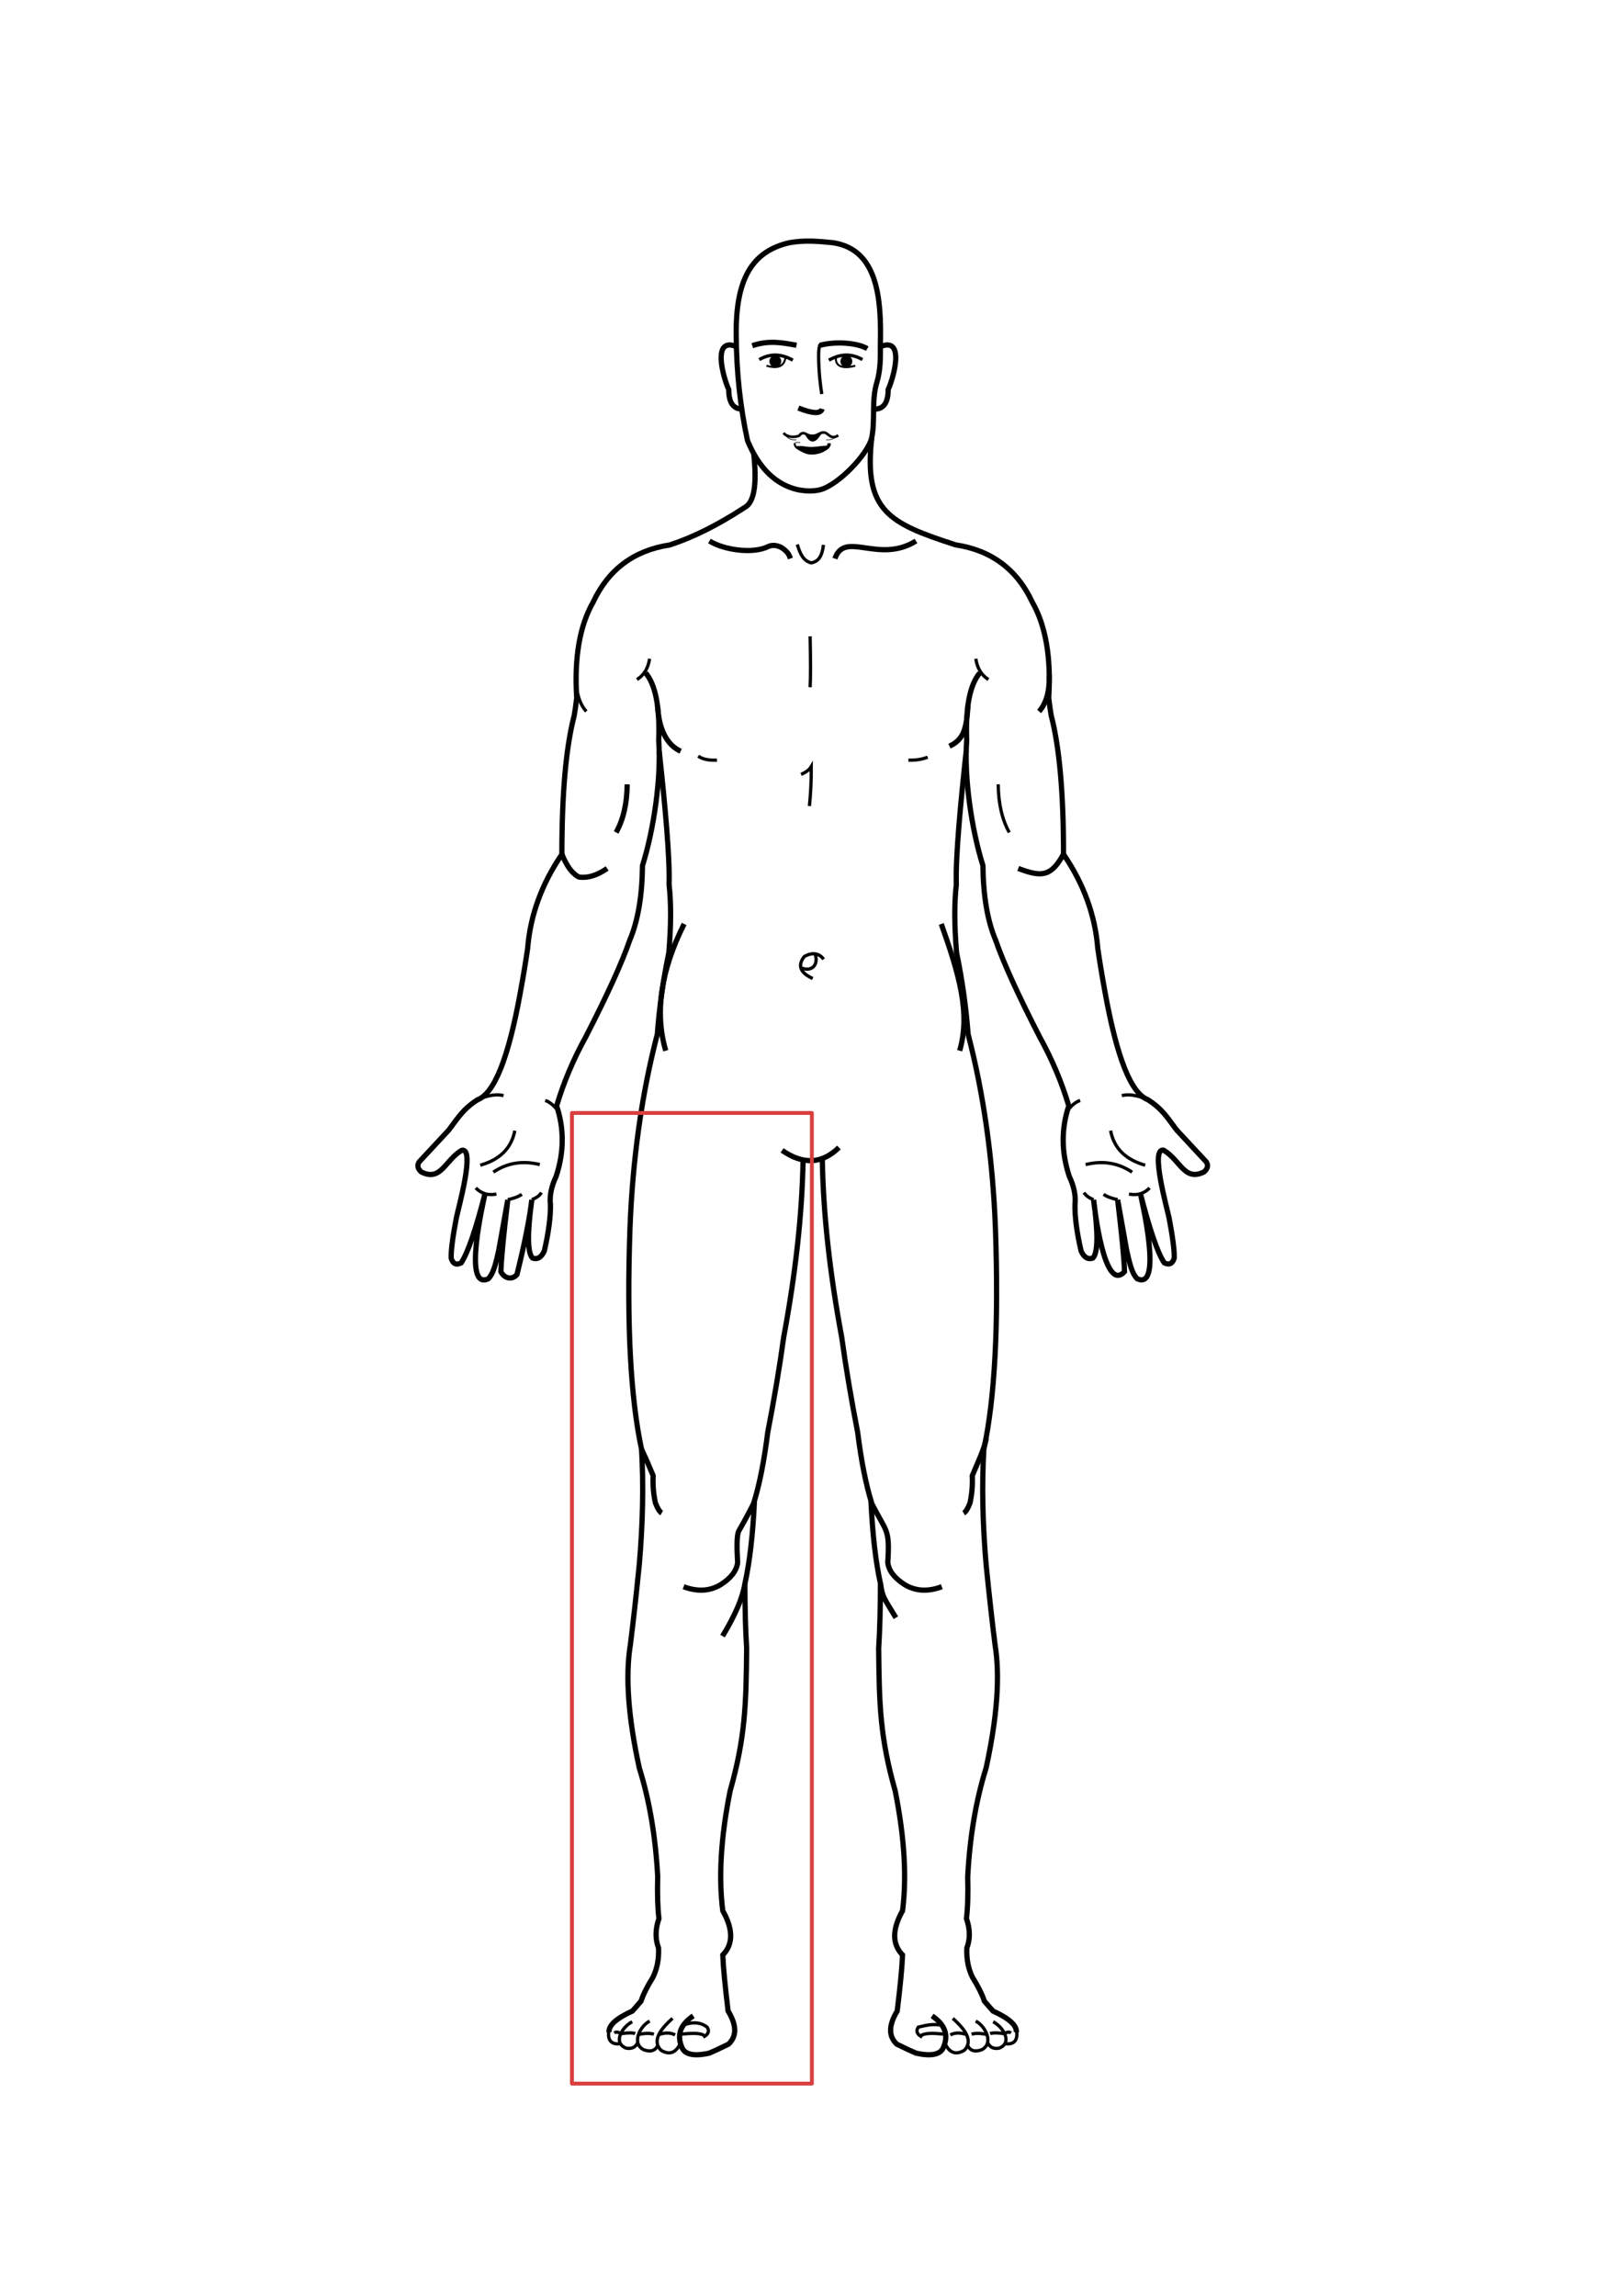 <?xml version="1.0" encoding="UTF-8" standalone="no"?>
<svg
   xmlns:dc="http://purl.org/dc/elements/1.1/"
   xmlns:cc="http://creativecommons.org/ns#"
   xmlns:rdf="http://www.w3.org/1999/02/22-rdf-syntax-ns#"
   xmlns:svg="http://www.w3.org/2000/svg"
   xmlns="http://www.w3.org/2000/svg"
   xmlns:sodipodi="http://sodipodi.sourceforge.net/DTD/sodipodi-0.dtd"
   xmlns:inkscape="http://www.inkscape.org/namespaces/inkscape"
   xml:space="preserve"
   width="210mm"
   height="297mm"
   version="1.1"
   style="shape-rendering:geometricPrecision; text-rendering:geometricPrecision; image-rendering:optimizeQuality; fill-rule:evenodd; clip-rule:evenodd"
   viewBox="0 0 21000 29700"
   id="svg96"
   sodipodi:docname="0_lower_right.svg"
   inkscape:version="1.0.2 (e86c870879, 2021-01-15)"><sodipodi:namedview
   pagecolor="#ffffff"
   bordercolor="#666666"
   borderopacity="1"
   objecttolerance="10"
   gridtolerance="10"
   guidetolerance="10"
   inkscape:pageopacity="0"
   inkscape:pageshadow="2"
   inkscape:window-width="1920"
   inkscape:window-height="1052"
   id="namedview98"
   showgrid="false"
   inkscape:zoom="0.72248176"
   inkscape:cx="396.85039"
   inkscape:cy="561.25984"
   inkscape:window-x="0"
   inkscape:window-y="0"
   inkscape:window-maximized="1"
   inkscape:current-layer="svg96"
   inkscape:document-rotation="0" />
 <defs
   id="defs4">
  <style
   type="text/css"
   id="style2">
   <![CDATA[
    .str3 {stroke:black;stroke-width:33.87;stroke-miterlimit:22.926}
    .str4 {stroke:black;stroke-width:8.47;stroke-miterlimit:22.926}
    .str0 {stroke:black;stroke-width:67.73;stroke-miterlimit:22.926}
    .str1 {stroke:black;stroke-width:42.33;stroke-miterlimit:22.926}
    .str2 {stroke:black;stroke-width:25.4;stroke-miterlimit:22.926}
    .str5 {stroke:black;stroke-width:7.62;stroke-miterlimit:22.926}
    .str6 {stroke:#D93F3F;stroke-width:50;stroke-linejoin:round;stroke-miterlimit:22.926}
    .fil0 {fill:none}
    .fil1 {fill:black}
   ]]>
  </style>
 </defs>
 <g
   id="Layer_x0020_1"
   transform="matrix(1,0,0,1,-52.276,0.364)">
  <path
   id="path7"
   class="fil0 str0"
   d="m 9804.3,5867.39 c 45,404 5,637 -120,699 -342,224 -664,385 -966,483 -463,70 -794,317 -992,741 -174,305 -245,718 -212,1237 -12,102 -23,179 -33,232 -106,406 -159,1004 -159,1793 -261,382 -409,788 -443,1217 -25,172 -56,360 -93,562 -157,865 -339,1314 -556,1396 -187,121 -245,224 -372,392 -117,126 -245,263 -384,413 -27,45 -17,88 30,129 257,127 304,-152 523,-281 178,-38 -46,754 -71,878 -48,253 -70,426 -66,519 22,72 65,92 129,60 86,-129 188,-427 308,-893 -19,95 -293,1258 43,1098 64,-66 93,-176 136,-372 77,-432 116,-648 116,-648 -54,449 -84,759 -89,929 46,90 146,110 208,36 100,-404 164,-726 192,-966 -60,434 -57,685 10,754 65,21 115,-10 152,-93 56,-243 82,-443 79,-599 -13,-113 12,-235 73,-364 104,-313 106,-617 7,-913 90,-302 215,-600 377,-893 278,-541 468,-957 569,-1250 106,-250 161,-572 165,-966 147,-467 245,-1139 210,-1622 16,-428 -41,-718 -169,-870" />
  <path
   id="path9"
   class="fil0 str0"
   d="m 8582.3,9721.39 c 74,683 139,1379 127,1719 28,247 26,541 -3,883 -73,353 -123,705 -149,1055 -202,776 -320,1615 -354,2517 -43,1235 7,2186 150,2853 27,456 17,952 -29,1488 -40,402 -79,750 -116,1042 -66,408 -27,939 116,1593 132,422 211,891 238,1408 -6,215 -1,395 16,540 -48,138 -49,265 -5,381 6,144 -19,271 -74,381 -73,117 -124,219 -153,307 -46,53 -83,95 -111,127 -211,96 -311,188 -302,275" />
  <path
   id="path11"
   class="fil0 str0"
   d="m 12553.3,9721.39 c -74,683 -139,1379 -127,1719 -28,247 -26,541 3,883 73,353 123,705 149,1055 202,776 320,1615 354,2517 43,1235 -7,2186 -150,2853 -27,456 -17,952 29,1488 40,402 79,750 116,1042 66,408 27,939 -116,1593 -132,422 -211,891 -238,1408 6,215 1,395 -16,540 48,138 49,265 5,381 -6,144 19,271 74,381 73,117 124,219 153,307 46,53 83,95 111,127 211,96 311,188 302,275" />
  <path
   id="path13"
   class="fil0 str0"
   d="m 10171.3,14881.39 c 272,189 517,177 736,-37" />
  <path
   id="path15"
   class="fil0 str0"
   d="m 10443.3,15005.39 c -12,697 -96,1461 -251,2294 -54,393 -123,802 -206,1228 -47,378 -109,686 -184,925 -58,115 -123,235 -193,357 -22,50 -26,185 -13,405 -13,106 -86,201 -220,286 -140,84 -300,93 -479,26" />
  <path
   id="path17"
   class="fil0 str0"
   d="m 10692.3,15005.39 c 12,697 96,1461 251,2294 54,393 123,802 206,1228 47,378 109,686 184,925 191,379 233,315 206,762 13,106 86,201 220,286 140,84 300,93 479,26" />
  <path
   id="path19"
   class="fil0 str0"
   d="m 9814.3,19410.39 c -20,435 -61,794 -124,1078 -29,181 -125,406 -289,677" />
  <path
   id="path21"
   class="fil0 str0"
   d="m 11321.3,19410.39 c 20,435 61,794 124,1078 29,181 35,168 199,439" />
  <path
   id="path23"
   class="fil0 str0"
   d="m 9690.3,20488.39 c 1,326 8,604 23,833 -7,726 -17,1152 -214,1847 -119,594 -151,1111 -95,1550 136,242 136,432 0,572 6,156 29,397 69,725 112,184 114,327 5,429 -128,63 -190,91 -249,116 -208,46 -328,16 -360,-90 -60,-152 -9,-283 153,-392" />
  <path
   id="path25"
   class="fil0 str0"
   d="m 11444.3,20488.39 c -1,326 -8,604 -23,833 7,726 17,1152 214,1847 119,594 151,1111 95,1550 -136,242 -136,432 0,572 -6,156 -29,397 -69,725 -112,184 -114,327 -5,429 128,63 190,91 249,116 208,46 328,16 360,-90 60,-152 9,-283 -153,-392" />
  <path
   id="path27"
   class="fil0 str1"
   d="m 8856.3,26431.39 c -57,126 -141,157 -251,92 -139,-144 41,-313 148,-413" />
  <path
   id="path29"
   class="fil0 str1"
   d="m 12278.3,26431.39 c 57,126 141,157 251,92 139,-144 -41,-313 -148,-413" />
  <path
   id="path31"
   class="fil0 str1"
   d="m 8564.3,26457.39 c -32,72 -93,92 -183,59 -165,-84 -43,-312 77,-370" />
  <path
   id="path33"
   class="fil0 str1"
   d="m 12571.3,26457.39 c 32,72 93,92 183,59 165,-84 43,-312 -77,-370" />
  <path
   id="path35"
   class="fil0 str1"
   d="m 8304.3,26422.39 c -29,63 -79,87 -151,73 -178,-72 -49,-276 79,-341" />
  <path
   id="path37"
   class="fil0 str1"
   d="m 12830.3,26422.39 c 29,63 79,87 151,73 178,-72 49,-276 -79,-341" />
  <path
   id="path39"
   class="fil0 str1"
   d="m 7932.3,26266.39 c -25,118 26,191 151,171" />
  <path
   id="path41"
   class="fil0 str1"
   d="m 13203.3,26266.39 c 25,118 -26,191 -151,171" />
  <path
   id="path43"
   class="fil0 str0"
   d="m 7323.3,11050.39 c 62,156 136,255 220,295 112,17 234,-20 365,-111" />
  <path
   id="path45"
   class="fil0 str0"
   d="m 13812.3,11050.39 c -160,290 -280,300 -585,184" />
  <path
   id="path47"
   class="fil0 str0"
   d="m 8024.3,10768.39 c 93,-166 141,-374 143,-622" />
  <path
   id="path49"
   class="fil0 str1"
   d="m 13111.3,10768.39 c -93,-166 -141,-374 -143,-622" />
  <path
   id="path51"
   class="fil0 str1"
   d="m 8294.3,8790.39 c 91,-58 145,-147 163,-269" />
  <path
   id="path53"
   class="fil0 str1"
   d="m 12841.3,8790.39 c -91,-58 -145,-147 -163,-269" />
  <path
   id="path55"
   class="fil0 str0"
   d="m 8859.3,9718.39 c -181,-84 -281,-282 -300,-594" />
  <path
   id="path57"
   class="fil0 str0"
   d="m 12337.3,9652.39 c 181,-84 220,-216 240,-528" />
  <path
   id="path59"
   class="fil0 str1"
   d="m 7507.3,8735.39 c -5,209 39,365 131,468" />
  <path
   id="path61"
   class="fil0 str0"
   d="m 13628.3,8735.39 c 5,209 -39,365 -131,468" />
  <path
   id="path63"
   class="fil0 str0"
   d="m 9581.3,4483.39 c -322,-133 -171,401 -100,556 0,164 56,249 169,253" />
  <path
   id="path65"
   class="fil0 str0"
   d="m 11444.3,4483.39 c 322,-133 171,401 100,556 0,164 -56,249 -169,253" />
  <path
   id="path67"
   class="fil0 str0"
   d="m 8904.3,11952.39 c -302,603 -382,1150 -238,1640" />
  <path
   id="path69"
   class="fil0 str0"
   d="m 12231.3,11952.39 c 225,634 382,1150 238,1640" />
  <path
   id="path71"
   class="fil0 str1"
   d="m 9086.3,9781.39 c 67,47 146,54 243,53" />
  <path
   id="path73"
   class="fil0 str1"
   d="m 12055.3,9795.39 c -81,30 -152,40 -249,38" />
  <path
   id="path75"
   class="fil0 str0"
   d="m 9231.3,6998.39 c 186,116 564,171 762,71 59,-25 116,-14 169,13 82,53 101,94 117,143" />
  <path
   id="path77"
   class="fil0 str0"
   d="m 11904.3,6998.39 c -484,302 -922,-142 -1049,228" />
  <path
   id="path79"
   class="fil0 str1"
   d="m 10368.3,7043.39 c 40,130 80,211 180,238 106,-19 142,-101 159,-233" />
  <path
   id="path81"
   class="fil0 str0"
   d="m 8353.3,18747.39 c 45,95 95,209 150,342 -6,119 4,236 29,352 27,71 55,116 82,132" />
  <path
   id="path83"
   class="fil0 str0"
   d="m 12813.3,18593.39 c -5,108 -126,364 -181,497 6,119 -4,236 -29,352 -27,71 -55,116 -82,132" />
  <path
   id="path85"
   class="fil0 str0"
   d="m 9786.3,4471.39 c 207,-70 377,-42 572,-5" />
  <path
   id="path87"
   class="fil0 str1"
   d="m 9876.3,4651.39 c 140,-80 284,-78 434,8" />
  <path
   id="path89"
   class="fil0 str1"
   d="m 11211.3,4651.39 c -140,-80 -284,-78 -434,8" />
  <path
   id="path91"
   class="fil0 str2"
   d="m 9969.3,4730.39 c 150,45 233,7 248,-114" />
  <path
   id="path93"
   class="fil0 str2"
   d="m 11118.3,4730.39 c -150,45 -270,13 -248,-114" />
  <circle
   id="circle95"
   class="fil1"
   cx="10084.3"
   cy="4674.38"
   r="77" />
  <circle
   id="circle97"
   class="fil1"
   cx="11003.3"
   cy="4674.38"
   r="77" />
  <path
   id="path99"
   class="fil0 str1"
   d="m 6249.3,14217.39 c 128,-51 234,-66 318,-44" />
  <path
   id="path101"
   class="fil0 str1"
   d="m 7274.3,14372.39 c -52,-70 -107,-116 -167,-137" />
  <path
   id="path103"
   class="fil0 str1"
   d="m 13861.3,14372.39 c 52,-70 107,-116 167,-137" />
  <path
   id="path105"
   class="fil0 str1"
   d="m 6266.3,15073.39 c 255,-72 404,-221 447,-447" />
  <path
   id="path107"
   class="fil0 str1"
   d="m 6435.3,15163.39 c 178,-120 378,-153 601,-98" />
  <path
   id="path109"
   class="fil0 str1"
   d="m 6208.3,15367.39 c 72,74 162,101 267,79" />
  <path
   id="path111"
   class="fil0 str1"
   d="m 6622.3,15519.39 c 83,-18 144,-41 181,-70" />
  <path
   id="path113"
   class="fil0 str1"
   d="m 6933.3,15519.39 c 62,-24 103,-55 124,-92" />
  <path
   id="path115"
   class="fil0 str1"
   d="m 14202.3,15519.39 c -62,-24 -103,-55 -124,-92" />
  <path
   id="path117"
   class="fil0 str1"
   d="m 10534.3,8231.39 c 7,318 7,537 0,659" />
  <path
   id="path119"
   class="fil0 str1"
   d="m 10417.3,10017.39 c 64,-27 108,-60 132,-101 1,175 -7,345 -24,511" />
  <path
   id="path121"
   class="fil0 str1"
   d="m 10568.3,12658.39 c -164,-74 -200,-170 -108,-286 106,-56 189,-44 249,37" />
  <path
   id="path123"
   class="fil0 str1"
   d="m 10426.3,12523.39 c 126,49 217,-37 176,-173" />
  <path
   id="path125"
   class="fil0 str1"
   d="m 8848.3,26317.39 c 180,-22 299,-16 321,25 52,-32 63,-72 32,-119 -83,-63 -184,-72 -303,-27" />
  <path
   id="path127"
   class="fil0 str1"
   d="m 12287.3,26317.39 c -180,-22 -299,-16 -321,25 -52,-32 -63,-72 -32,-119 139,-33 183,-39 303,-27" />
  <path
   id="path129"
   class="fil0 str1"
   d="m 8082.3,26309.39 c 83,-14 159,-14 189,-2" />
  <path
   id="path131"
   class="fil0 str1"
   d="m 13052.3,26309.39 c -83,-14 -159,-14 -189,-2" />
  <path
   id="path133"
   class="fil0 str1"
   d="m 8313.3,26318.39 c 85,-17 152,-18 199,-3" />
  <path
   id="path135"
   class="fil0 str1"
   d="m 12822.3,26318.39 c -85,-17 -152,-18 -199,-3" />
  <path
   id="path137"
   class="fil0 str1"
   d="m 8571.3,26322.39 c 83,-30 155,-30 216,2" />
  <path
   id="path139"
   class="fil0 str1"
   d="m 12564.3,26322.39 c -83,-30 -155,-30 -216,2" />
  <path
   id="path141"
   class="fil0 str1"
   d="m 8082.3,26309.39 c -29,-24 -55,-27 -81,-10" />
  <path
   id="path143"
   class="fil0 str1"
   d="m 13052.3,26309.39 c 29,-24 55,-27 81,-10" />
  <path
   id="path145"
   class="fil0 str1"
   d="m 10685.3,5097.39 c -18,-108 -41,-301 -41,-500 0,-41 3,-93 14,-130 209,-57 490,-31 614,42" />
  <path
   id="path147"
   class="fil0 str0"
   d="m 10659.3,4467.39 c 209,-57 490,-31 614,42" />
  <path
   id="path149"
   class="fil0 str3"
   d="m 10190.3,5600.39 c 43,56 138,61 201,37 23,-32 50,-41 79,-29 128,77 181,-20 235,-13 64,-10 85,106 193,37" />
  <path
   id="path151"
   class="fil0 str2"
   d="m 10333.3,5733.39 c 1,33 19,58 53,75 50,33 107,50 171,50" />
  <path
   id="path153"
   class="fil0 str1"
   d="m 10781.3,5733.39 c -1,33 -19,58 -53,75 -50,33 -107,50 -171,50" />
  <path
   id="path155"
   class="fil1 str1"
   d="m 10732.3,5786.39 c -132,95 -244,96 -336,4 53,-1 102,14 155,13 59,-1 121,-13 181,-17 z" />
  <path
   id="path157"
   class="fil0 str0"
   d="m 10382.3,5278.39 c 188,74 290,77 307,11" />
  <path
   id="path159"
   class="fil1"
   d="m 10663.3,5636.39 c -67,105 -131,91 -179,12 -2,-5 -14,-22 -13,-24 5,-12 55,14 96,14 38,0 100,-31 113,-28 4,1 -16,24 -18,27 z" />
  <path
   id="path161"
   class="fil0 str0"
   d="m 11331.3,5666.39 c 48,-242 -5,-483 66,-718 50,-165 47,-328 46,-486 14,-590 -28,-1237 -615,-1323 -181,-18 -363,-36 -562,0 -495,114 -698,486 -688,1204 3,470 52,922 146,1356 147,356 363,568 648,635 135,27 241,16 303,-2 227,-68 595,-442 656,-666 z" />
  <path
   id="path163"
   class="fil0 str0"
   d="m 11331.3,5666.39 c -105,943 223,1103 1086,1382 463,70 794,317 992,741 174,305 245,718 212,1237 12,102 23,179 33,232 106,406 159,1004 159,1793 261,382 409,788 443,1217 25,172 56,360 93,562 157,865 339,1314 556,1396 187,121 245,224 372,392 117,126 245,263 384,413 27,45 17,88 -30,129 -257,127 -304,-152 -523,-281 -178,-38 46,754 71,878 48,253 70,426 66,519 -22,72 -65,92 -129,60 -86,-129 -188,-427 -308,-893 19,95 293,1258 -43,1098 -64,-66 -93,-176 -136,-372 -77,-432 -116,-648 -116,-648 54,449 84,759 89,929 -264,289 -389,-832 -400,-929 60,434 57,685 -10,754 -65,21 -115,-10 -152,-93 -56,-243 -82,-443 -79,-599 13,-113 -12,-235 -73,-364 -104,-313 -106,-617 -7,-913 -90,-302 -215,-600 -377,-893 -278,-541 -468,-957 -569,-1250 -106,-250 -161,-572 -165,-966 -147,-467 -245,-1139 -210,-1622 -16,-428 41,-718 169,-870" />
  <path
   id="path165"
   class="fil0 str1"
   d="m 14885.3,14217.39 c -128,-51 -234,-66 -318,-44" />
  <path
   id="path167"
   class="fil0 str1"
   d="m 14869.3,15073.39 c -255,-72 -404,-221 -447,-447" />
  <path
   id="path169"
   class="fil0 str1"
   d="m 14700.3,15163.39 c -178,-120 -378,-153 -601,-98" />
  <path
   id="path171"
   class="fil0 str1"
   d="m 14927.3,15367.39 c -72,74 -162,101 -267,79" />
  <path
   id="path173"
   class="fil0 str1"
   d="m 14513.3,15519.39 c -83,-18 -144,-41 -181,-70" />
  <path
   id="path175"
   class="fil0 str4"
   d="m 10210.3,5620.39 c 30,52 79,75 147,68" />
  <path
   id="path177"
   class="fil0 str5"
   d="m 10888.3,5620.39 c -30,52 -79,75 -147,68" />
  <path
   id="path179"
   class="fil0 str5"
   d="m 10333.3,5733.39 c 8,-10 32,-12 73,-8" />
  <rect
   id="rect181"
   class="fil0 str6"
   x="7452.6"
   y="14397.57"
   width="3104.42"
   height="12556.84" />
 </g>
</svg>
